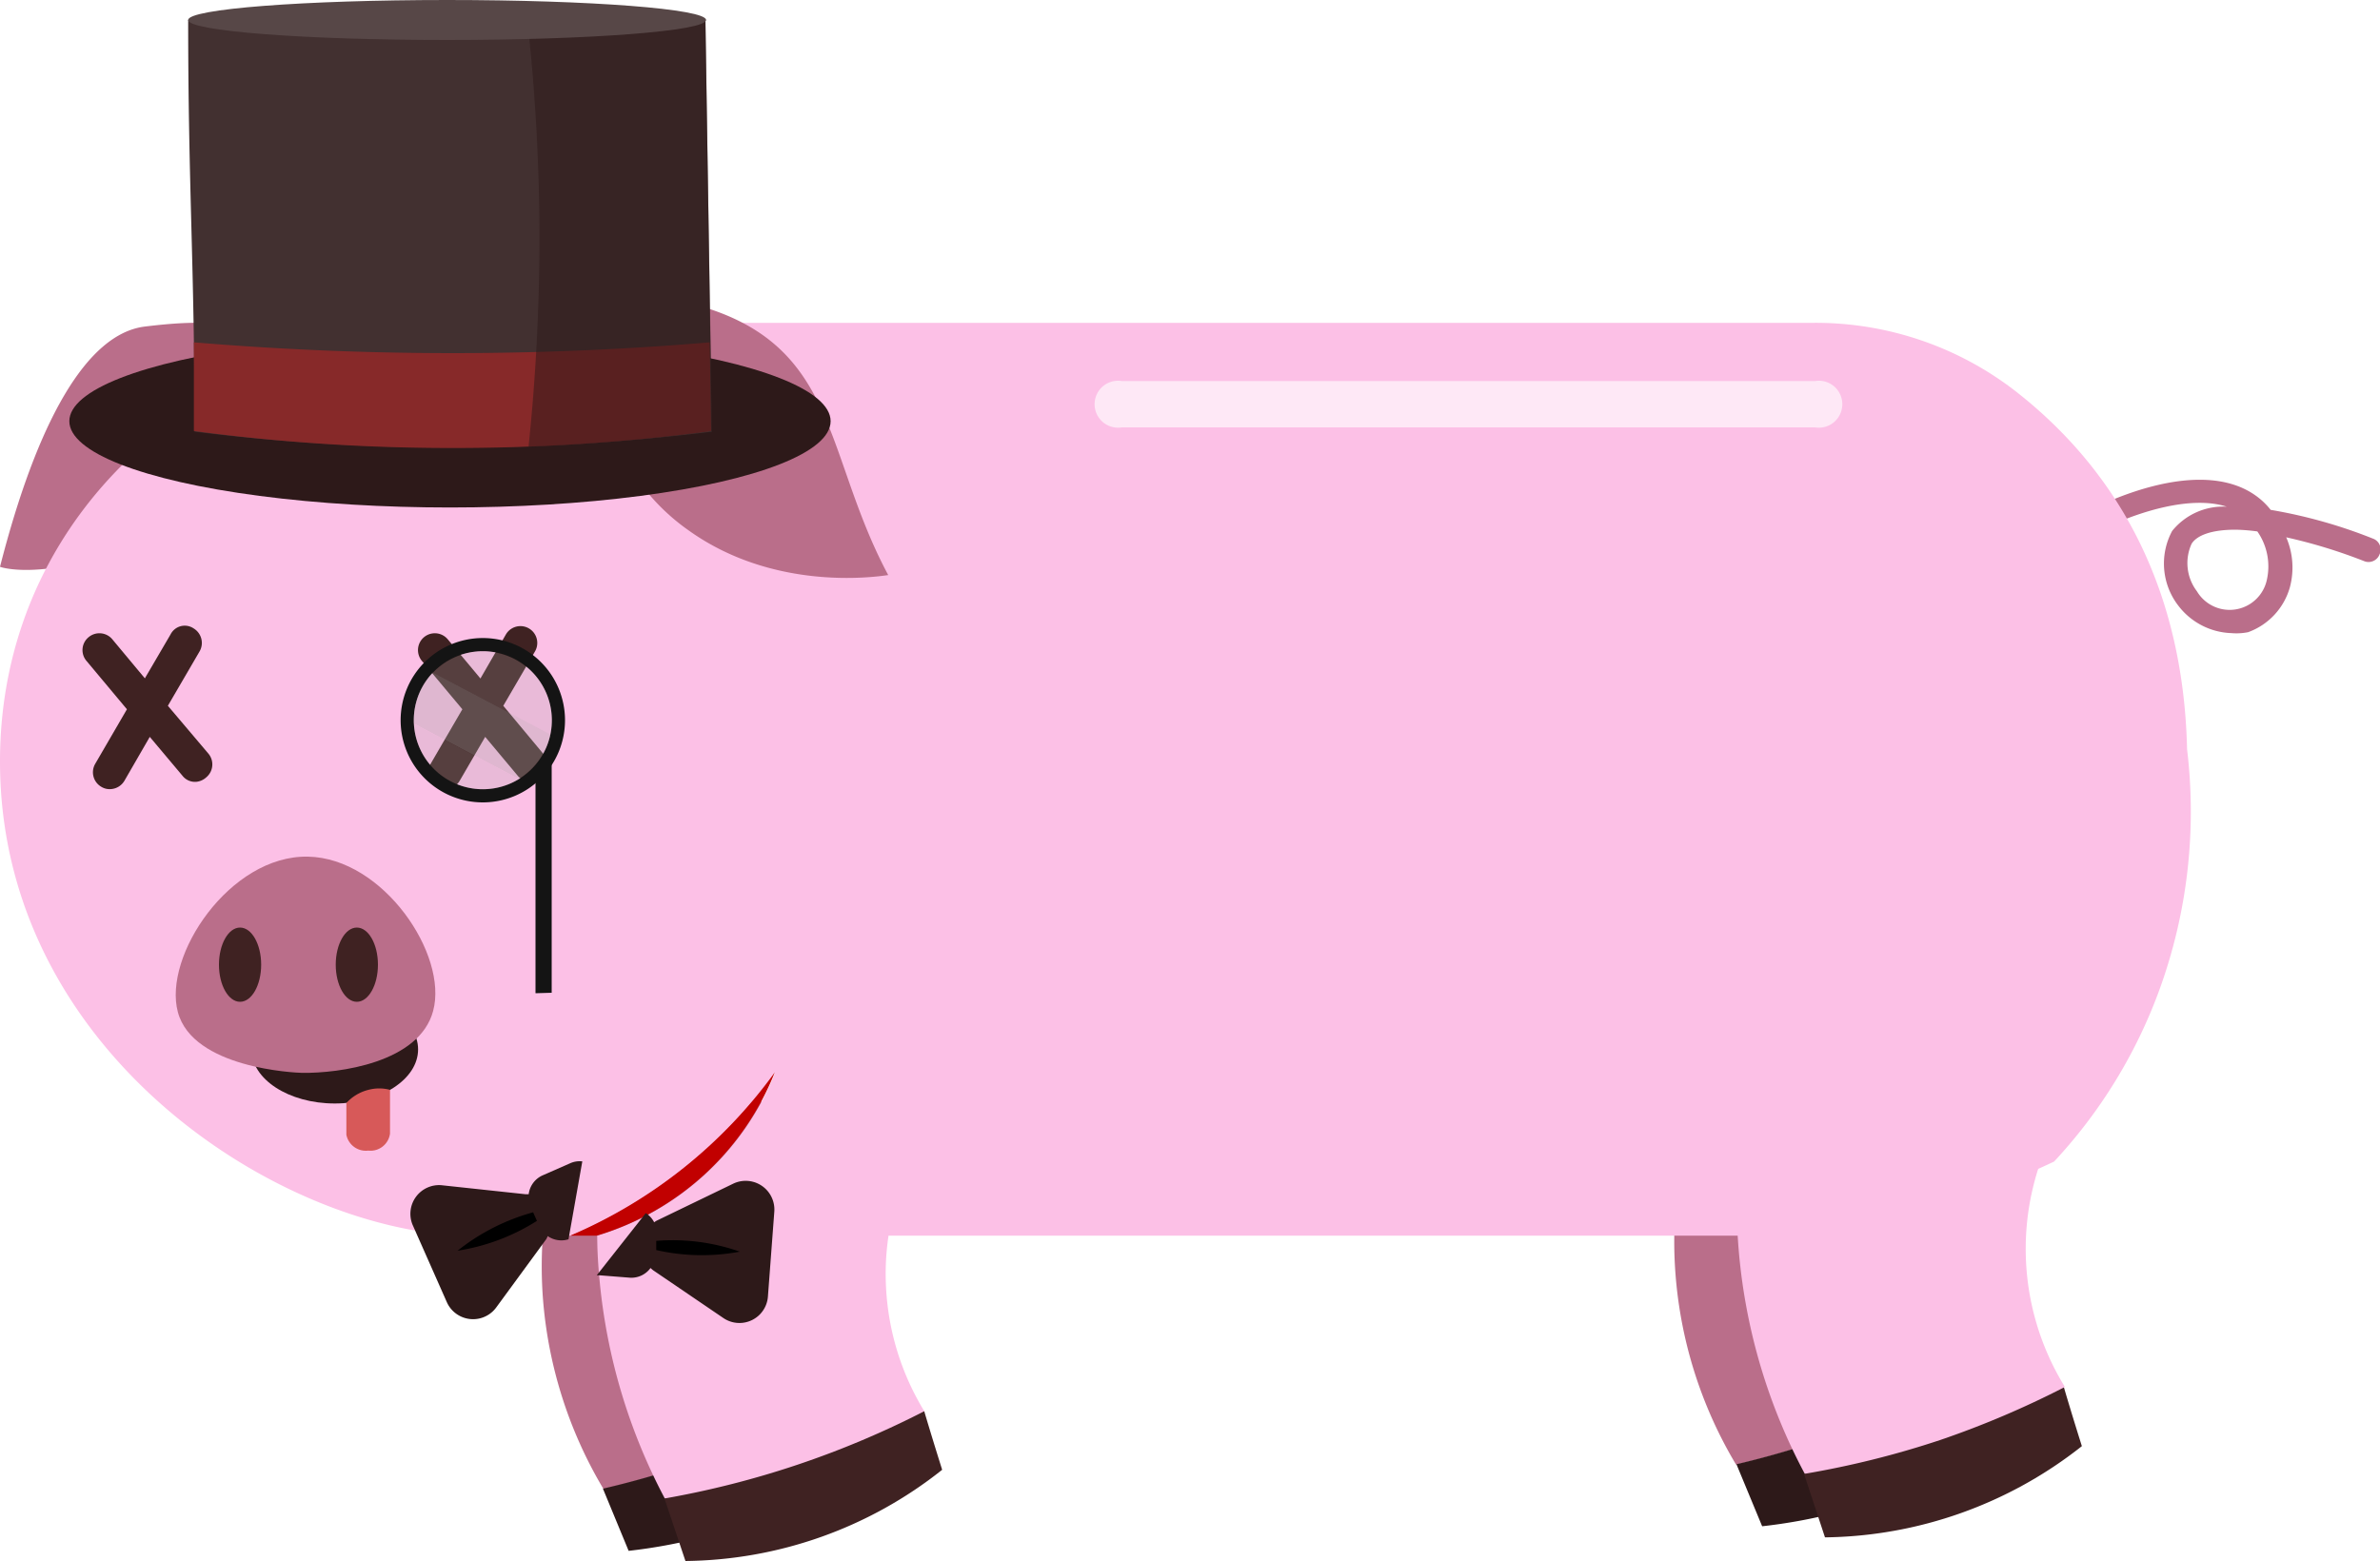 <svg xmlns="http://www.w3.org/2000/svg" viewBox="0 0 150 98.4"><defs><style>.cls-1{fill:#ba6e8a;}.cls-10,.cls-2{fill:#2d1919;}.cls-3{fill:#fcc0e6;}.cls-4{fill:#c10000;}.cls-5{fill:#3f2222;}.cls-6{fill:#fee8f6;}.cls-7{fill:#d75959;}.cls-8{fill:#423030;}.cls-9{fill:#872929;}.cls-10{opacity:0.5;}.cls-11{fill:#574747;}.cls-12{fill:#141414;}.cls-13{opacity:0.33;}.cls-14,.cls-15{fill:#a3a3a3;}.cls-14{opacity:0.68;}</style></defs><g id="Layer_2" data-name="Layer 2"><g id="Layer_11" data-name="Layer 11"><g id="slit_throat"><path class="cls-1" d="M15.62,27a12.91,12.91,0,0,1-6.07,6.7C4.3,36.41.78,36,0,35.73,2.32,26.65,5.44,21,9.17,20.58c7.1-.87,7.42.72,9.4,4.64"/><path class="cls-1" d="M140.64,39.91a4.39,4.39,0,0,1-3.35-1.73,4.34,4.34,0,0,1-.39-4.71,4.13,4.13,0,0,1,3.44-1.53c-3.52-1.14-9.86,2-12,4.11a.75.75,0,0,1-1,0,.73.73,0,0,1,0-1c2.33-2.34,11.2-7.15,15.26-3.46a4.6,4.6,0,0,1,.51.55,31.52,31.52,0,0,1,6.44,1.81.73.73,0,0,1,.42,1,.74.74,0,0,1-.95.43,33,33,0,0,0-4.93-1.51,4.81,4.81,0,0,1,.23,3.15,4.23,4.23,0,0,1-2.63,2.83A3.72,3.72,0,0,1,140.64,39.91Zm.25-6.52c-1.48,0-2.41.34-2.76.88a2.93,2.93,0,0,0,.33,3,2.4,2.4,0,0,0,4.42-.77,3.85,3.85,0,0,0-.61-3A11.78,11.78,0,0,0,140.89,33.39Z"/><path class="cls-1" d="M126.53,85.21q-3.61-8.73-7.22-17.47L106,73.23a26.67,26.67,0,0,0-.4,7.1,27.43,27.43,0,0,0,3.82,12,58.62,58.62,0,0,0,8.23-2.6A57.27,57.27,0,0,0,126.53,85.21Z"/><path class="cls-2" d="M117.67,89.7a57.9,57.9,0,0,1-8.23,2.6l1.62,3.91a33.26,33.26,0,0,0,17.1-7.06l-1.63-3.94A57.27,57.27,0,0,1,117.67,89.7Z"/><path class="cls-1" d="M55.13,86.75Q51.53,78,47.91,69.29L34.62,74.78a27,27,0,0,0-.4,7.09,27.56,27.56,0,0,0,3.82,12,57,57,0,0,0,17.09-7.09Z"/><path class="cls-2" d="M46.27,91.24A56.64,56.64,0,0,1,38,93.84l1.62,3.92a33.38,33.38,0,0,0,17.1-7.07l-1.63-3.94A56.82,56.82,0,0,1,46.27,91.24Z"/><path class="cls-3" d="M109.75,71.14a36.39,36.39,0,0,0,4,21.77,14.81,14.81,0,0,0,16.38-5.5,16.57,16.57,0,0,1-.49-16.52,56.74,56.74,0,0,1-19.84.25Z"/><path class="cls-3" d="M137.84,47.22c-.22-9.65-4-17.27-10.86-22.6a20.57,20.57,0,0,0-12.63-4.27l-83,0-.93,0C14.2,20.35,0,31.49,0,48,0,66.4,17.72,77.61,29.34,77.89q.5,0,.93,0H36A30.84,30.84,0,0,0,48.86,67.6,17.47,17.47,0,0,1,37.64,77.89h0c0,.94.06,1.92.16,2.94a36.67,36.67,0,0,0,4.1,13.63A14.83,14.83,0,0,0,58.28,89a16.58,16.58,0,0,1-2.44-7.9A16.15,16.15,0,0,1,56,77.89h55.46a48.86,48.86,0,0,0,11-2,47.45,47.45,0,0,0,7-2.67h0a31.93,31.93,0,0,0,6.62-10.78A32.85,32.85,0,0,0,137.84,47.22Z"/><path class="cls-4" d="M48.83,67.6A30.86,30.86,0,0,1,35.94,77.89h1.67A17.47,17.47,0,0,0,48.83,67.6Z"/><path class="cls-5" d="M113.7,92.91l1.32,4a26.6,26.6,0,0,0,16.19-5.75c-.38-1.21-.76-2.44-1.13-3.7a58.39,58.39,0,0,1-7.76,3.3A57.26,57.26,0,0,1,113.7,92.91Z"/><ellipse class="cls-2" cx="21.1" cy="66.15" rx="5.25" ry="3.41"/><g id="Nose"><path class="cls-1" d="M27.3,63.72c.95-3.54-3.14-9.63-7.89-9.72-4.92-.1-9.15,6.26-8.2,9.8s7.38,3.82,7.83,3.83C21.36,67.66,26.43,67,27.3,63.72Z"/><ellipse class="cls-5" cx="15.13" cy="60.81" rx="1.33" ry="2.34"/><ellipse class="cls-5" cx="22.49" cy="60.81" rx="1.33" ry="2.34"/></g><path class="cls-1" d="M33.3,20.53c1.68-2.15,5.43-2.15,5.43-2.15,14.61,1.15,12.5,9,17.25,17.87-.95.14-7.24,1-12.57-2.81a13.24,13.24,0,0,1-5.36-8.1,7.78,7.78,0,0,0-1.57-2.66A8.1,8.1,0,0,0,33.3,20.53Z"/><path class="cls-6" d="M114.39,26.94H70.71a1.48,1.48,0,1,1,0-2.92h43.68a1.48,1.48,0,1,1,0,2.92Z"/><path class="cls-5" d="M41.88,94.46,43.2,98.4a26.43,26.43,0,0,0,16.18-5.75c-.38-1.21-.76-2.44-1.13-3.69a57.6,57.6,0,0,1-16.37,5.5Z"/><path class="cls-7" d="M23.21,72.53a1.25,1.25,0,0,1-1.38-1v-2a2.79,2.79,0,0,1,1.39-.83,2.64,2.64,0,0,1,1.36,0v2.76A1.24,1.24,0,0,1,23.21,72.53Z"/><path class="cls-5" d="M31.72,44.49l2-3.43A1.06,1.06,0,0,0,31.88,40l-1.6,2.77L28.22,40.3a1.06,1.06,0,0,0-1.63,1.36l2.55,3.05-2,3.44a1.06,1.06,0,0,0,.38,1.45,1,1,0,0,0,.63.14,1.05,1.05,0,0,0,.82-.52l1.61-2.77,2.05,2.45a1.06,1.06,0,0,0,.91.38,1.13,1.13,0,0,0,.59-.24,1.06,1.06,0,0,0,.13-1.5Z"/><path class="cls-5" d="M10.58,44.49l2-3.43a1.07,1.07,0,0,0-.38-1.45,1,1,0,0,0-1.45.38L9.13,42.76,7.08,40.3a1.06,1.06,0,0,0-1.5-.13,1.05,1.05,0,0,0-.13,1.49L8,44.71,6,48.15a1.06,1.06,0,0,0,.39,1.45,1,1,0,0,0,.62.14,1.07,1.07,0,0,0,.83-.52l1.6-2.77L11.5,48.9a1,1,0,0,0,.9.38A1.09,1.09,0,0,0,13,49a1.06,1.06,0,0,0,.13-1.5Z"/></g><ellipse class="cls-2" cx="28.36" cy="26.55" rx="23.99" ry="5.44"/><path class="cls-8" d="M44.86,27.21a130.43,130.43,0,0,1-16.6,1,129.08,129.08,0,0,1-16-1c0-10.6-.4-15.36-.4-25.95C16.12.16,21.69.73,28.54.79c6.32,0,11.87-.57,15.92.47Q44.66,14.24,44.86,27.21Z"/><path class="cls-9" d="M28.52,22.26c-5.81,0-11.26-.26-16.3-.68,0,1.71,0,3.55,0,5.59a123.07,123.07,0,0,0,16,1.07,123,123,0,0,0,16.6-1.07l-.09-5.59C39.75,22,34.31,22.26,28.52,22.26Z"/><path class="cls-10" d="M44.46,1.27C41.44.5,37.57.65,33.18.75A126.74,126.74,0,0,1,34,14.62a127.94,127.94,0,0,1-.69,13.55c4.18-.16,8.06-.5,11.58-1Q44.65,14.25,44.46,1.27Z"/><ellipse class="cls-11" cx="28.18" cy="1.26" rx="16.32" ry="1.26"/><path class="cls-2" d="M48.4,81.71l.4-5.32a1.81,1.81,0,0,0-2.6-1.77l-4.8,2.32a1,1,0,0,0-.17.11,1.48,1.48,0,0,0-.53-.58l-3.09,3.92a1,1,0,0,0,.17,0l1.9.15A1.49,1.49,0,0,0,41,79.93a2,2,0,0,0,.16.14l4.41,3A1.8,1.8,0,0,0,48.4,81.71Z"/><path d="M46.63,78.9a12.81,12.81,0,0,0-5.27-.68l0,.58A13,13,0,0,0,46.63,78.9Z"/><path class="cls-2" d="M35.93,73.33l-1.73.76a1.5,1.5,0,0,0-.88,1.19l-.2,0-5.31-.57A1.81,1.81,0,0,0,26,77.2l2.16,4.88a1.81,1.81,0,0,0,3.12.33l3.15-4.3a1.63,1.63,0,0,0,.09-.19,1.51,1.51,0,0,0,1.31.2l.87-4.91A1.45,1.45,0,0,0,35.93,73.33Z"/><path d="M28.84,78.84a13.09,13.09,0,0,0,5-1.88l-.24-.54A13.25,13.25,0,0,0,28.84,78.84Z"/><path class="cls-12" d="M30.43,40.22a5.18,5.18,0,1,0,5.18,5.18A5.18,5.18,0,0,0,30.43,40.22Zm0,9.53a4.35,4.35,0,1,1,4.35-4.35A4.35,4.35,0,0,1,30.43,49.75Z"/><g class="cls-13"><path class="cls-14" d="M30.43,49.75a4.32,4.32,0,0,0,2.28-.64l-6.62-3.49A4.34,4.34,0,0,0,30.43,49.75Z"/><path class="cls-15" d="M34.69,46.29l-7.4-3.9a4.33,4.33,0,0,0-1.21,3,1.62,1.62,0,0,0,0,.22l6.62,3.49A4.36,4.36,0,0,0,34.69,46.29Z"/><path class="cls-14" d="M34.78,45.4a4.35,4.35,0,0,0-7.49-3l7.4,3.9A4.26,4.26,0,0,0,34.78,45.4Z"/></g><polygon class="cls-12" points="34.77 62.58 33.75 62.61 33.75 48.91 34.77 48.18 34.77 62.58"/></g></g></svg>